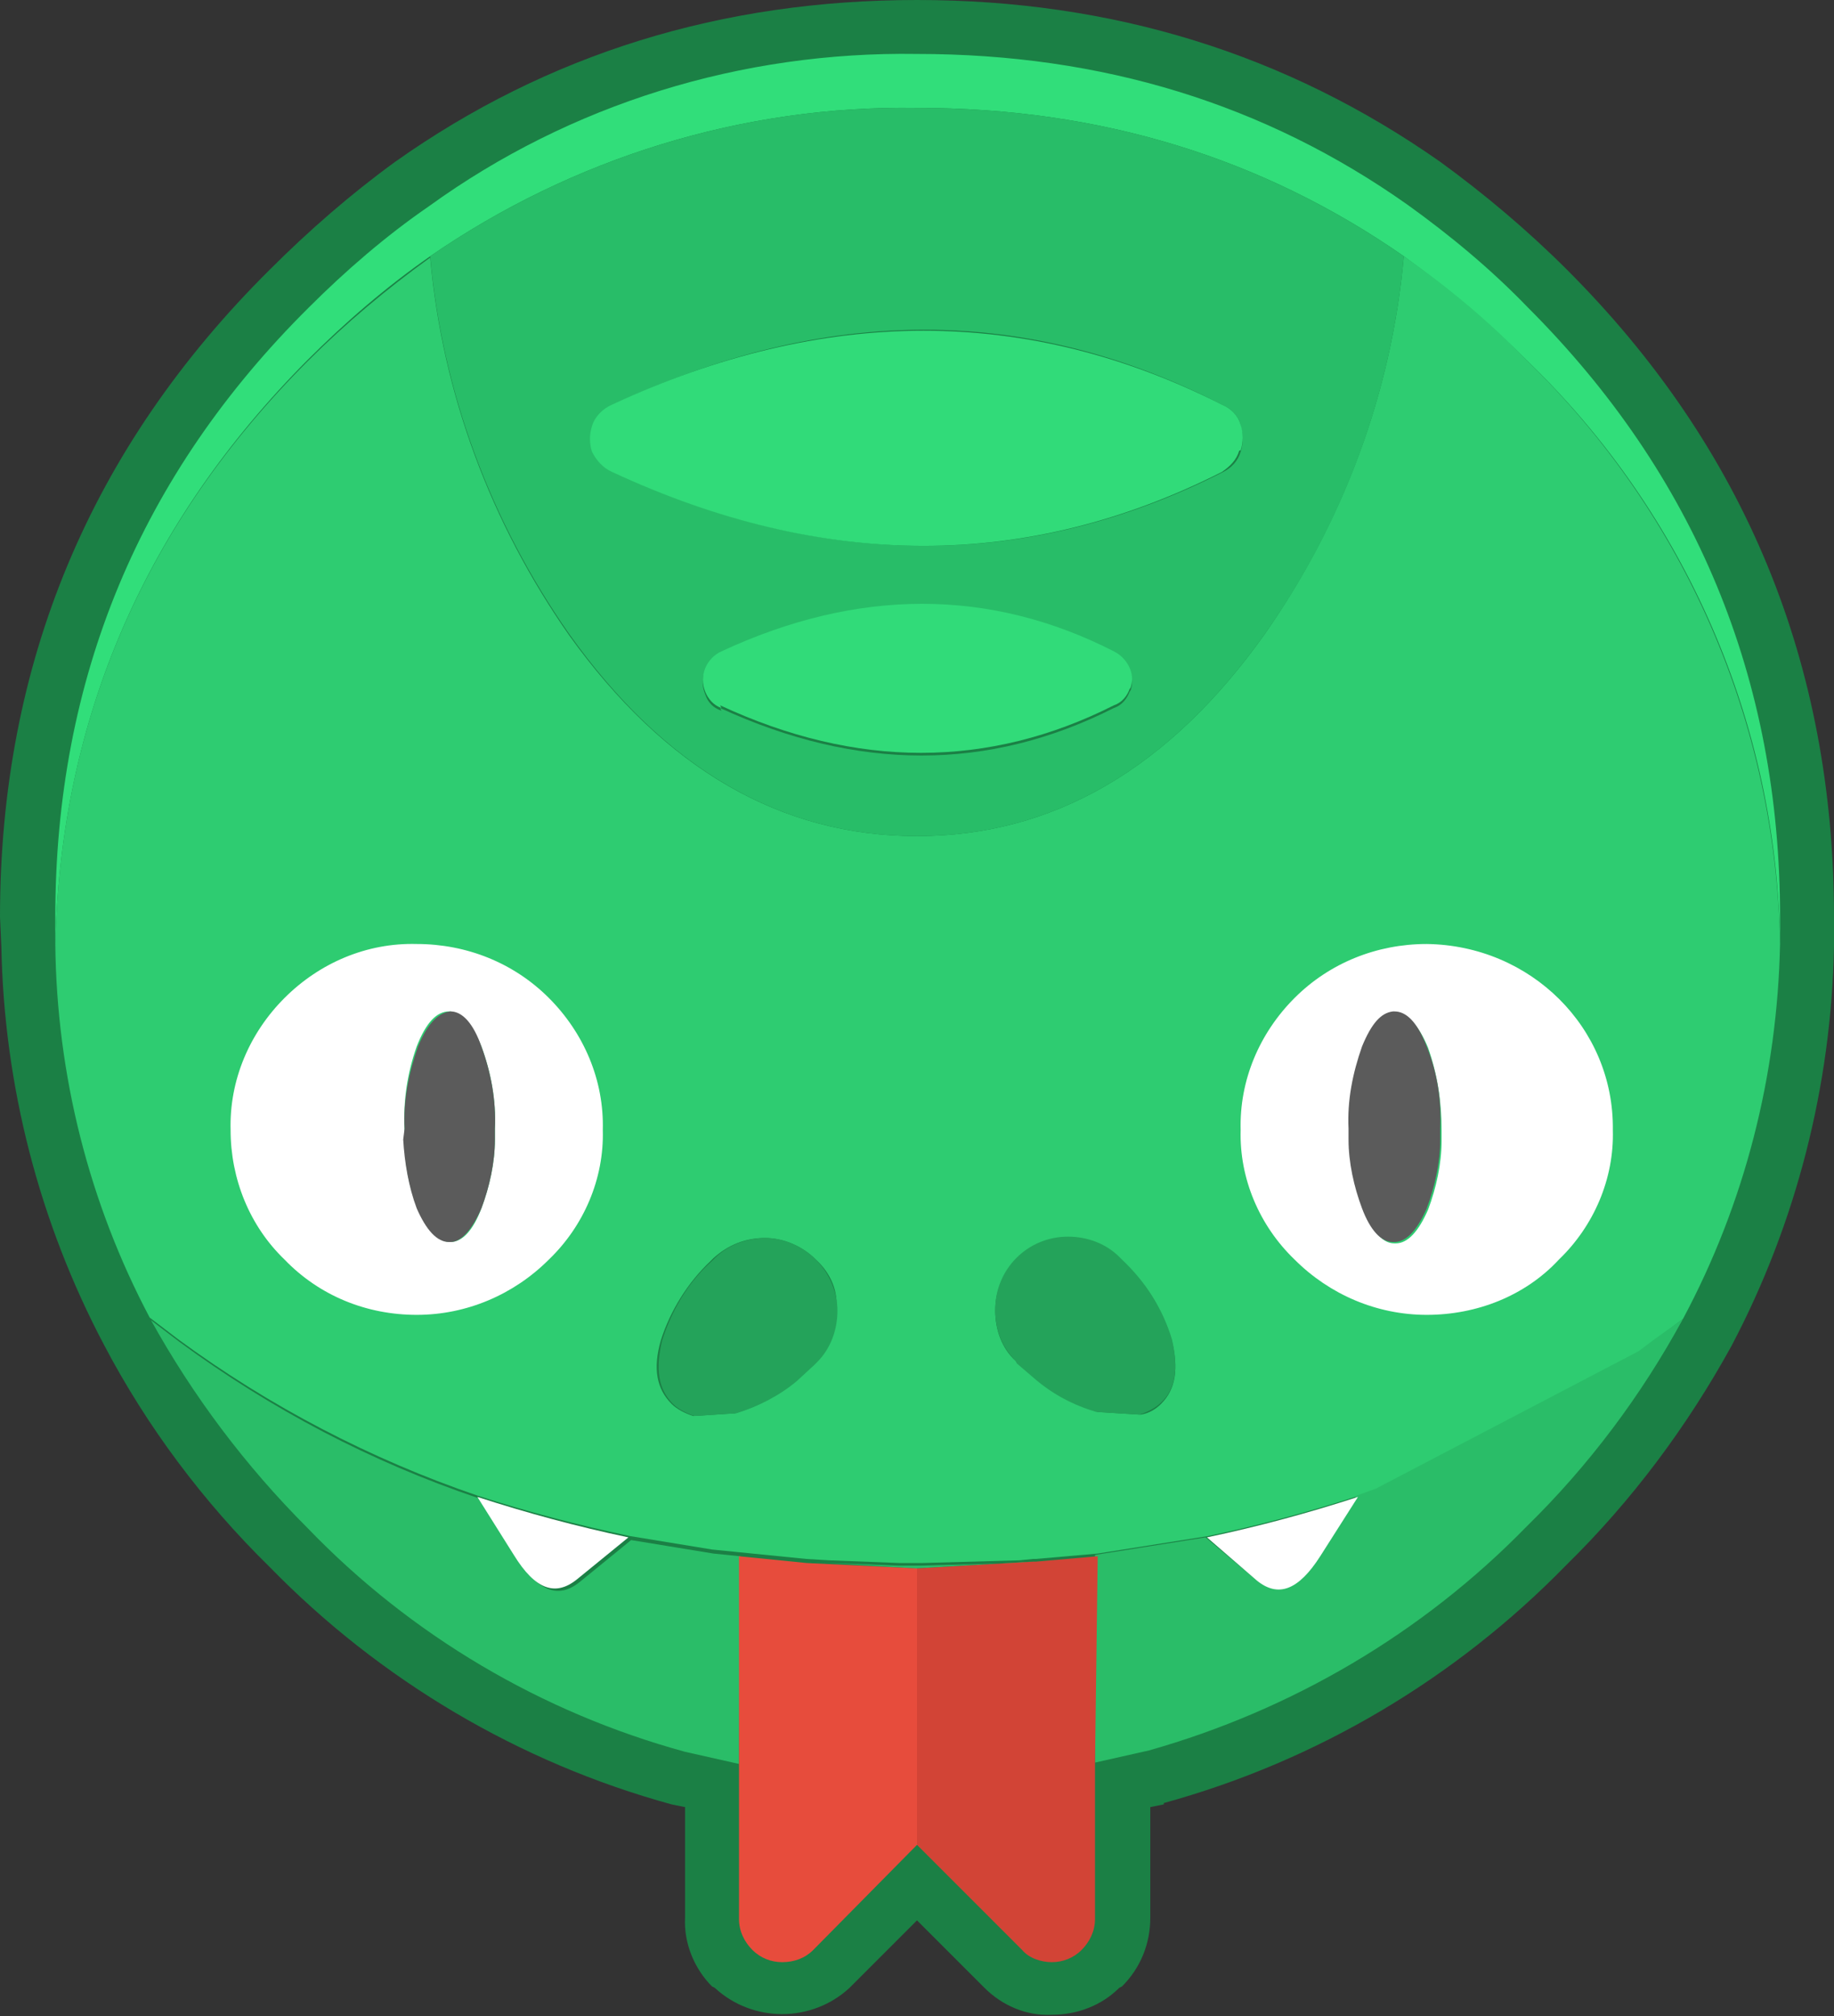 <?xml version="1.0" encoding="utf-8"?>
<!-- Generator: Adobe Illustrator 24.0.3, SVG Export Plug-In . SVG Version: 6.00 Build 0)  -->
<!DOCTYPE svg PUBLIC "-//W3C//DTD SVG 1.1//EN" "http://www.w3.org/Graphics/SVG/1.1/DTD/svg11.dtd">
<svg version="1.1" id="Слой_1" xmlns:x="http://ns.adobe.com/Extensibility/1.0/" xmlns:i="http://ns.adobe.com/AdobeIllustrator/10.0/" xmlns:graph="http://ns.adobe.com/Graphs/1.0/"
	 xmlns="http://www.w3.org/2000/svg" xmlns:xlink="http://www.w3.org/1999/xlink" x="0px" y="0px" viewBox="0 0 136 149.5"
	 style="enable-background:new 0 0 136 149.5;" xml:space="preserve">
<rect x="0" y="0" width="136" height="149.5" fill="#333333" stroke="none"/>
<style type="text/css">
	.st0{fill:#1B8045;}
	.st1{fill:#31DE7A;}
	.st2{fill:#2ECC71;}
	.st3{fill:#2ABD68;}
	.st4{fill:#28BD68;}
	.st5{fill:#31DB79;}
	.st6{fill:#24A35A;}
	.st7{fill:#E74C3C;}
	.st8{fill:#FFFFFF;}
	.st9{fill:#D24436;}
	.st10{fill:#5B5B5B;}
</style>
<path class="st0" d="M106.8,12c3.3,2.4,6.5,5.1,9.4,8C129.4,33.2,136,49.2,136,68v2.2c-0.2,10.3-2.8,20.5-7.6,29.6
	c-3.3,6-7.4,11.5-12.3,16.3c-8.2,8.4-18.5,14.5-29.8,17.6v0.1l-1,0.2v8.2c0,1.9-0.7,3.7-2.1,5.1l-0.2,0.1c-1.3,1.3-3.1,2-5,2
	c-1.9,0.1-3.7-0.7-5-2l-5-5l-5,5H63c-2.8,2.6-7.2,2.6-10,0l-0.2-0.1c-1.3-1.3-2.1-3.2-2-5.1V134l-1-0.2
	c-11.3-3.1-21.6-9.2-29.8-17.6c-4.9-4.8-9.1-10.4-12.3-16.5c-4.8-9.1-7.4-19.2-7.6-29.5L0,68c0-18.8,6.7-34.8,20-48
	c2.9-2.9,6-5.6,9.3-8C40.6,4,53.5,0,68,0S95.4,4,106.8,12L106.8,12"/>
<path class="st1" d="M4.1,70v-2c0-17.7,6.3-32.8,18.8-45.2c2.7-2.7,5.7-5.3,8.9-7.5C42.3,7.7,55,3.8,68,4c13.7,0,25.8,3.7,36.4,11.2
	c3.2,2.3,6.2,4.8,8.9,7.6C125.7,35.2,132,50.3,132,68v2c-0.2-16.3-7-31.9-18.7-43.2c-2.8-2.8-5.9-5.4-9.2-7.8C93.6,11.7,81.6,8,68,8
	c-12.9-0.2-25.5,3.7-36.1,11c-3.3,2.3-6.3,4.9-9.1,7.7C10.8,38.8,4.5,53.2,4.1,70"/>
<path class="st2" d="M4.1,70c0.4-16.8,6.7-31.2,18.7-43.2c2.8-2.8,5.9-5.4,9.1-7.7c0.9,10.1,4.5,19.7,10.3,28C49.3,57,57.9,62,68,62
	s18.7-5,25.8-15c5.8-8.3,9.4-17.9,10.3-28c3.3,2.3,6.4,4.9,9.2,7.8C125,38.2,131.7,53.7,132,70c-0.2,9.7-2.6,19.2-7.2,27.8l-2,1.5
	l-0.4,0.3l-0.8,0.6l-19.4,10.2l-1.4,0.5c-3.7,1.2-7.4,2.2-11.2,3l-8.2,1.3l-4.6,0.4h-0.2l-1,0.1l-7.2,0.2h-1.7l-5.2-0.2l-1.7-0.1
	l-5-0.5l-2-0.2l-6.1-1c-3.8-0.8-7.6-1.8-11.3-3c-7.9-2.7-15.4-6.6-22.2-11.6l-2.1-1.6C6.6,89.2,4.2,79.7,4.1,70 M60.5,93.4
	c-1-1-2.4-1.6-3.8-1.6c-1.4,0-2.7,0.5-3.8,1.5l-0.2,0.2c-1.7,1.6-3,3.7-3.7,5.9c-0.6,2.1-0.3,3.6,0.8,4.7c0.4,0.4,1,0.7,1.6,0.9
	l3.1-0.2c1.7-0.5,3.2-1.3,4.5-2.4l1.3-1.2l0.2-0.2c1-1,1.5-2.3,1.5-3.8C62.2,95.8,61.6,94.4,60.5,93.4 M86.1,104.1
	c1.1-1.1,1.3-2.6,0.8-4.7c-0.7-2.3-1.9-4.3-3.7-5.9L83,93.3c-1-1-2.3-1.5-3.8-1.5c-3,0-5.4,2.4-5.4,5.4c0,1.4,0.5,2.8,1.5,3.7
	l0.2,0.2l1.4,1.2c1.3,1.1,2.8,1.9,4.5,2.4l3.2,0.2C85.2,104.8,85.7,104.5,86.1,104.1"/>
<path class="st3" d="M124.8,97.8c-3.1,5.7-7,10.9-11.6,15.4c-7.7,7.9-17.4,13.6-28,16.6l-4,0.9v-15.4l8.2-1.3l3.7,3.1
	c1.6,1.3,3.1,0.8,4.7-1.8l2.8-4.4l1.4-0.5l19.5-10.2l0.8-0.6l0.4-0.3L124.8,97.8 M54.8,130.8l-4-0.9c-10.6-2.9-20.3-8.6-28-16.6
	c-4.6-4.6-8.5-9.8-11.6-15.4l2.1,1.6c6.8,5,14.2,8.9,22.2,11.6l2.8,4.4c1.6,2.5,3.1,3.1,4.7,1.8l3.8-3.1l6.1,1l2,0.2L54.8,130.8
	 M59.7,115.8l1.7,0.1l5.2,0.2h1.7l7.2-0.2l1-0.1l-8.6,0.5L59.7,115.8"/>
<path class="st4" d="M31.9,19C42.5,11.7,55.1,7.8,68,8c13.6,0,25.6,3.7,36.1,11c-0.9,10.1-4.5,19.8-10.3,28C86.7,57,78.1,62,68,62
	s-18.7-5-25.8-15C36.4,38.7,32.8,29.1,31.9,19 M92,33.5L92,33.5c0.2-0.6,0.2-1.3,0-1.9v-0.1c-0.2-0.7-0.7-1.2-1.4-1.5v0
	c-14.4-7.4-29.4-7.4-45.1,0l0,0c-0.7,0.3-1.3,0.9-1.5,1.6c-0.2,0.6-0.2,1.3,0,1.9c0.3,0.7,0.8,1.2,1.5,1.5l0,0
	c15.7,7.3,30.8,7.3,45.2,0C91.3,34.7,91.8,34.2,92,33.5 M53.4,52.5L53.4,52.5c10.2,4.7,19.9,4.7,29.2,0l0,0c0.6-0.2,1-0.7,1.2-1.3
	v0.1c0.2-0.5,0.2-1,0-1.5c-0.2-0.6-0.6-1.1-1.2-1.3l0,0c-9.3-4.8-19-4.8-29.1,0c-1.2,0.5-1.7,1.8-1.2,3c0.2,0.6,0.6,1,1.2,1.2"/>
<path class="st5" d="M53.5,52.5c-0.6-0.2-1-0.7-1.2-1.2c-0.5-1.2,0.1-2.5,1.2-3c10.1-4.7,19.9-4.7,29.1,0l0,0c0.6,0.3,1,0.8,1.2,1.3
	c0.2,0.5,0.2,1,0,1.5v-0.1c-0.2,0.6-0.6,1.1-1.2,1.3l0,0c-9.3,4.7-19.1,4.7-29.2,0l0,0 M91.9,33.4c-0.2,0.7-0.7,1.2-1.3,1.6
	c-14.4,7.3-29.5,7.3-45.2,0l0,0c-0.7-0.3-1.2-0.9-1.5-1.5c-0.2-0.6-0.2-1.3,0-1.9c0.2-0.7,0.8-1.3,1.5-1.6l0,0
	c15.7-7.3,30.8-7.3,45.2,0v0c0.7,0.3,1.2,0.8,1.4,1.5v0c0.2,0.6,0.2,1.3,0,1.9l0,0"/>
<path class="st6" d="M60.5,93.4c1,1,1.6,2.4,1.6,3.8c0,1.4-0.5,2.8-1.5,3.8l-0.2,0.2l-1.3,1.2c-1.3,1.1-2.9,1.9-4.5,2.4l-3.1,0.2
	c-0.6-0.2-1.2-0.5-1.6-0.9c-1.1-1.1-1.3-2.6-0.8-4.7c0.7-2.2,1.9-4.3,3.7-5.9l0.2-0.2c1-1,2.4-1.5,3.8-1.5
	C58.1,91.8,59.5,92.4,60.5,93.4 M86.1,104c-0.4,0.4-1,0.7-1.6,0.9l-3.2-0.2c-1.7-0.5-3.2-1.3-4.5-2.4l-1.4-1.2l-0.1-0.2
	c-1-1-1.5-2.3-1.5-3.8c0-3,2.4-5.4,5.4-5.4c1.4,0,2.8,0.5,3.8,1.5l0.2,0.2c1.7,1.6,3,3.6,3.7,5.9C87.4,101.4,87.2,103,86.1,104"/>
<path class="st7" d="M68,136.8l-7.7,7.8c-0.6,0.6-1.4,0.9-2.3,0.9c-0.8,0-1.6-0.3-2.2-0.9c-0.6-0.6-1-1.4-1-2.3v-26.9l5,0.5l8.2,0.4
	L68,136.8"/>
<path class="st8" d="M35.4,111c3.7,1.2,7.4,2.2,11.2,3l-3.8,3.1c-1.6,1.3-3.1,0.8-4.7-1.8L35.4,111 M89.5,114
	c3.8-0.8,7.5-1.8,11.2-3l-2.8,4.4c-1.6,2.5-3.1,3.1-4.7,1.8L89.5,114"/>
<path class="st9" d="M81.2,130.8v11.5c0,0.9-0.4,1.7-1,2.3c-0.6,0.6-1.4,0.9-2.2,0.9c-0.8,0-1.7-0.3-2.2-0.9l-7.8-7.8v-20.5l8.6-0.5
	h0.2l4.6-0.4L81.2,130.8"/>
<path class="st8" d="M119.6,83.8c0.1,3.6-1.4,7.1-4,9.6c-2.5,2.7-6.1,4.1-9.8,4.1c-3.7,0-7.2-1.5-9.8-4.1c-2.6-2.5-4.1-6-4-9.6
	c-0.1-3.7,1.4-7.2,4-9.8c2.6-2.6,6.1-4,9.8-4C113.5,70.1,119.7,76.2,119.6,83.8 M106.9,83.8c0-2.1-0.3-4.1-1-6.1
	c-0.7-1.7-1.5-2.5-2.4-2.6h-0.1c-0.9,0-1.7,0.9-2.3,2.6c-0.7,2-1.1,4-1,6.1v0.8c0,1.7,0.4,3.5,1,5.1c0.7,1.6,1.4,2.5,2.3,2.5h0.1
	c0.9,0,1.7-0.9,2.4-2.5c0.6-1.6,1-3.4,1-5.1L106.9,83.8 M30,83.7v0.8c0,1.7,0.3,3.5,1,5.1c0.7,1.6,1.5,2.5,2.4,2.5h0
	c0.9,0,1.7-0.9,2.3-2.5c0.6-1.6,1-3.4,1-5.1v-0.8c0.1-2.1-0.3-4.2-1-6.1c-0.7-1.7-1.5-2.5-2.3-2.6h-0.1c-0.9,0-1.7,0.8-2.4,2.6
	C30.2,79.6,29.9,81.6,30,83.7 M17.1,83.8c-0.1-3.7,1.4-7.2,4-9.8c2.6-2.6,6.1-4.1,9.8-4c3.7,0,7.2,1.4,9.8,4c2.6,2.6,4.1,6.1,4,9.8
	c0.1,3.6-1.4,7.1-4,9.6c-2.6,2.6-6.1,4.1-9.8,4.1c-3.7,0-7.2-1.4-9.8-4.1C18.5,90.9,17.1,87.4,17.1,83.8"/>
<path class="st10" d="M106.8,83.7v0.8c0,1.7-0.4,3.5-1,5.1c-0.7,1.6-1.5,2.5-2.4,2.5h-0.1c-0.9,0-1.7-0.9-2.3-2.5
	c-0.6-1.6-1-3.4-1-5.1v-0.8c-0.1-2.1,0.3-4.1,1-6.1c0.7-1.7,1.4-2.5,2.3-2.6h0.1c0.9,0,1.7,0.8,2.4,2.6
	C106.6,79.6,106.9,81.6,106.8,83.7 M30,83.7c-0.1-2.1,0.3-4.1,1-6.1c0.7-1.7,1.5-2.5,2.4-2.6h0c0.9,0,1.7,0.9,2.3,2.6
	c0.7,1.9,1.1,4,1,6.1v0.8c0,1.7-0.4,3.5-1,5.1c-0.7,1.6-1.5,2.5-2.3,2.5h-0.1c-0.9,0-1.7-0.9-2.4-2.5c-0.6-1.6-0.9-3.4-1-5.1
	L30,83.7"/>
</svg>
